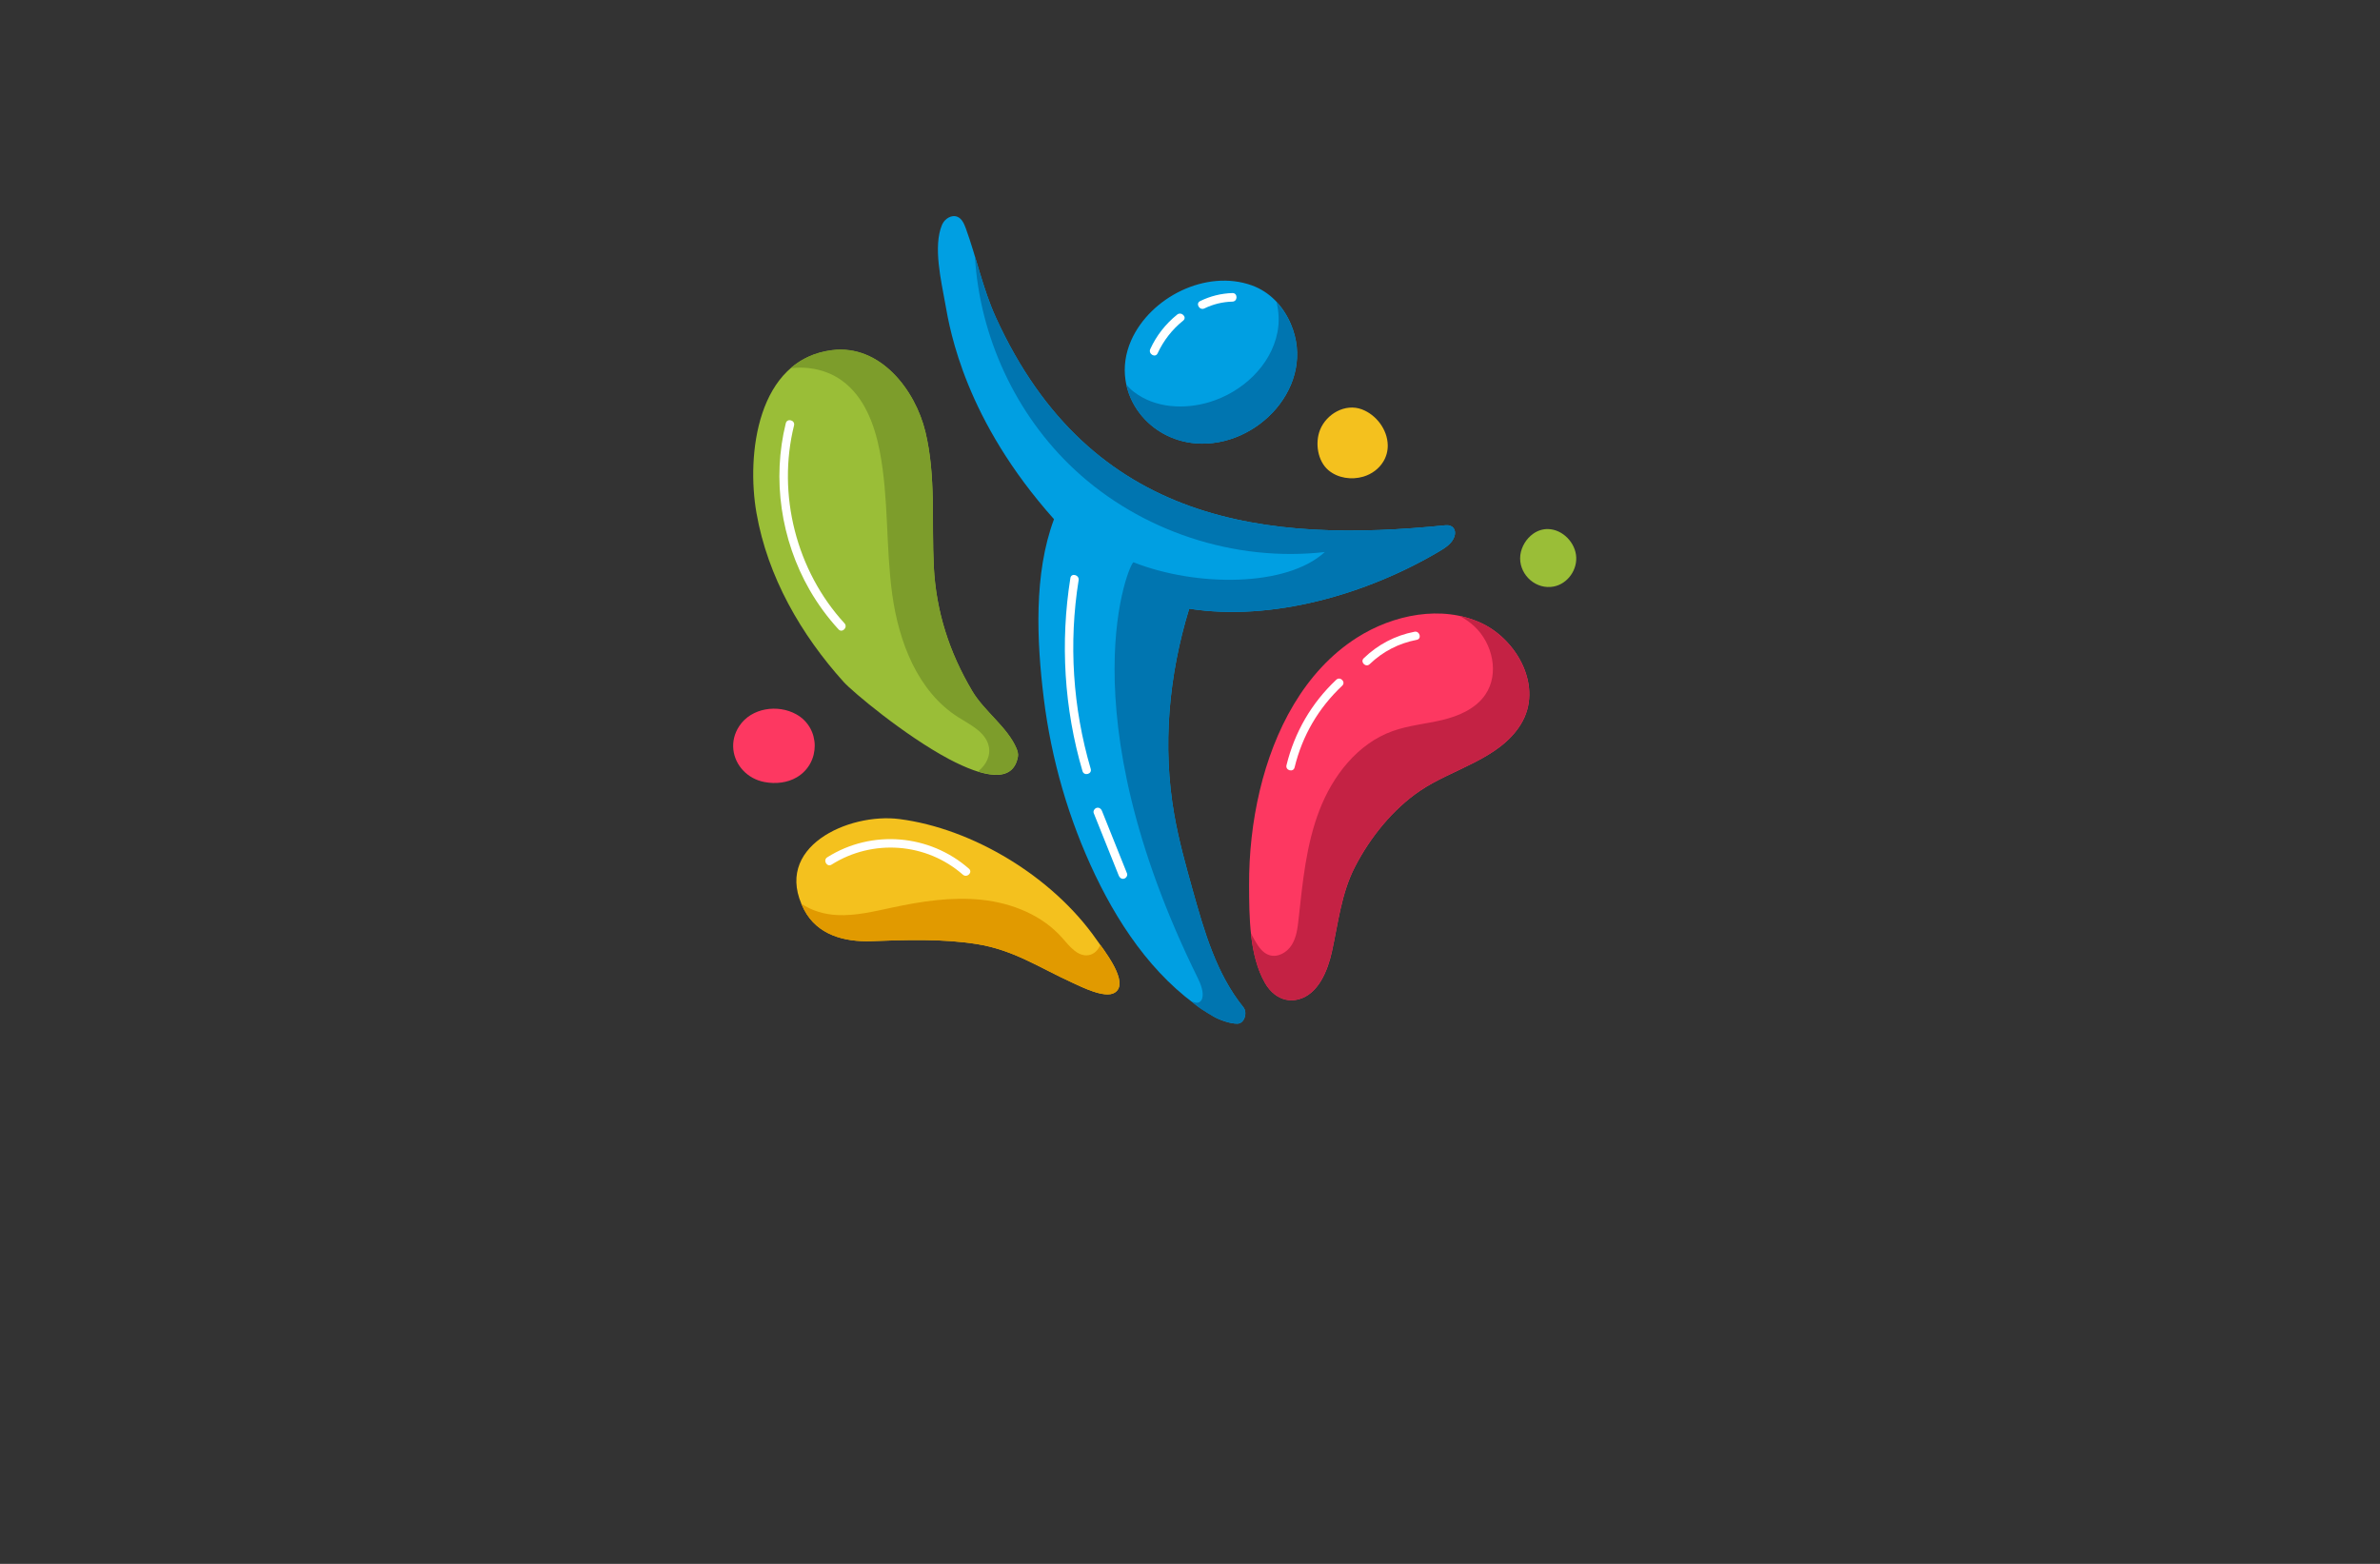 <?xml version="1.0" encoding="utf-8"?>
<!-- Generator: Adobe Illustrator 27.8.1, SVG Export Plug-In . SVG Version: 6.00 Build 0)  -->
<svg version="1.1" xmlns="http://www.w3.org/2000/svg" xmlns:xlink="http://www.w3.org/1999/xlink" x="0px" y="0px"
	 viewBox="0 0 350 230" style="enable-background:new 0 0 350 230;" xml:space="preserve">
<rect x="0" y="0" width="350" height="230" fill="#333333" stroke="none"/>
<style type="text/css">
	.st0{fill:#FFFDB8;}
	.st1{fill:#FFF4C5;}
	.st2{fill:#F1FFCC;}
	.st3{fill:#FFF9CF;}
	.st4{fill:#5B0034;}
	.st5{fill:#FEFFCF;}
	.st6{fill:#FFFFFF;}
	.st7{fill:#FCBEF3;}
	.st8{fill:#007769;}
	.st9{fill:#990000;}
	.st10{fill:#EE388C;}
	.st11{fill:#4862AD;}
	.st12{fill:#EE4B9B;}
	.st13{fill:#FAEE35;}
	.st14{fill:#01A79D;}
	.st15{fill:#8FC640;}
	.st16{fill:#EC2227;}
	.st17{fill:#E7BD20;}
	.st18{fill:#DC8927;}
	.st19{fill:#2F99D5;}
	.st20{fill:#663366;}
	.st21{fill:#FFC907;}
	.st22{fill:#4B83C3;}
	.st23{fill:#F0535B;}
	.st24{fill:#A92990;}
	.st25{fill:#E16E25;}
	.st26{fill:#426CB4;}
	.st27{fill:#E9292B;}
	.st28{fill:#0F77B7;}
	.st29{fill:#EF4A6C;}
	.st30{fill:#65C5B3;}
	.st31{fill:#965724;}
	.st32{fill:#F1A422;}
	.st33{fill:#18479E;}
	.st34{fill:#64C5B2;}
	.st35{fill:#FAE072;}
	.st36{fill:#EF496E;}
	.st37{fill:#231F20;}
	.st38{fill-rule:evenodd;clip-rule:evenodd;fill:#5C493A;}
	.st39{fill-rule:evenodd;clip-rule:evenodd;fill:#F26767;}
	.st40{fill-rule:evenodd;clip-rule:evenodd;fill:#87C443;}
	.st41{fill-rule:evenodd;clip-rule:evenodd;fill:#EE3E96;}
	.st42{fill-rule:evenodd;clip-rule:evenodd;fill:#2195D2;}
	.st43{fill-rule:evenodd;clip-rule:evenodd;fill:#FFCD05;}
	.st44{fill-rule:evenodd;clip-rule:evenodd;fill:#83C341;}
	.st45{fill-rule:evenodd;clip-rule:evenodd;fill:#0F77B7;}
	.st46{fill-rule:evenodd;clip-rule:evenodd;fill:#ED8D36;}
	.st47{fill-rule:evenodd;clip-rule:evenodd;fill:#3CA356;}
	.st48{fill-rule:evenodd;clip-rule:evenodd;fill:#7F4A25;}
	.st49{fill-rule:evenodd;clip-rule:evenodd;fill:#A3B539;}
	.st50{fill-rule:evenodd;clip-rule:evenodd;fill:#FAAF37;}
	.st51{fill-rule:evenodd;clip-rule:evenodd;fill:#0BB4A1;}
	.st52{fill:#00A9CB;}
	.st53{fill:#79AA41;}
	.st54{fill:#CD8F2A;}
	.st55{fill:#0393B0;}
	.st56{fill:#E82F7B;}
	.st57{fill:#D7DF2A;}
	.st58{fill:#8DC443;}
	.st59{fill:#F0A422;}
	.st60{fill:#3A3A3B;}
	.st61{fill:#29AAE1;}
	.st62{fill:#E9246E;}
	.st63{fill:url(#SVGID_1_);}
	.st64{fill:#00EFFF;}
	.st65{fill-rule:evenodd;clip-rule:evenodd;fill:url(#SVGID_00000028318684371731047050000002438034153846373001_);}
	.st66{fill-rule:evenodd;clip-rule:evenodd;fill:url(#SVGID_00000020367456588507738950000017852109793373924998_);}
	.st67{fill-rule:evenodd;clip-rule:evenodd;fill:url(#SVGID_00000162334320739319818080000001654750123525688489_);}
	.st68{fill-rule:evenodd;clip-rule:evenodd;fill:url(#SVGID_00000168824225038900625260000013662256514234217390_);}
	.st69{fill-rule:evenodd;clip-rule:evenodd;fill:url(#SVGID_00000044866953026561234130000017688499806511862963_);}
	.st70{fill-rule:evenodd;clip-rule:evenodd;fill:url(#SVGID_00000044856859202353156460000014455547104266419879_);}
	.st71{fill-rule:evenodd;clip-rule:evenodd;fill:url(#SVGID_00000072264219990642186520000004684942652888305583_);}
	.st72{fill-rule:evenodd;clip-rule:evenodd;fill:url(#SVGID_00000104689008635971208420000017491773478990619312_);}
	.st73{fill-rule:evenodd;clip-rule:evenodd;fill:url(#SVGID_00000090282140030767143550000013860602354814228396_);}
	.st74{fill:url(#SVGID_00000081646524242342088530000012942054747885833358_);}
	.st75{fill:#00889E;}
	.st76{fill:url(#SVGID_00000084525631246105569940000003199205736727323043_);}
	.st77{fill:url(#SVGID_00000121984077257802217530000000779814715549339524_);}
	.st78{fill:url(#SVGID_00000152980404633825485850000010196760461536190091_);}
	.st79{fill:#009AFF;}
	.st80{fill:url(#SVGID_00000058560053692053338630000015579835813256996018_);}
	.st81{fill:url(#SVGID_00000155137559306368996890000007267070498076826516_);}
	.st82{fill:#EF1A24;}
	.st83{fill:url(#SVGID_00000127003194790803309190000016631699422851788718_);}
	.st84{fill:url(#SVGID_00000005945369869856855930000010253547786173071292_);}
	.st85{fill-rule:evenodd;clip-rule:evenodd;fill:#1B2E7A;}
	.st86{fill-rule:evenodd;clip-rule:evenodd;fill:#FFFFFF;}
	.st87{fill-rule:evenodd;clip-rule:evenodd;fill:#FF004D;}
	.st88{fill:#1B2E7A;}
	.st89{fill-rule:evenodd;clip-rule:evenodd;fill:#FFD373;}
	.st90{fill-rule:evenodd;clip-rule:evenodd;fill:#EDB337;}
	.st91{fill-rule:evenodd;clip-rule:evenodd;fill:#FFEDB0;}
	.st92{fill:url(#SVGID_00000183965330450620534010000005385281566914934188_);}
	.st93{fill:#A25F00;}
	.st94{fill:#1B5302;}
	.st95{fill:#00AEEF;}
	.st96{fill:#ED1966;}
	.st97{fill:url(#SVGID_00000130619650242041469120000000538522691499688352_);}
	.st98{fill:url(#SVGID_00000151544885457043425850000009503428272285053854_);}
	.st99{fill:#79BACC;}
	.st100{fill:#E8E3D8;}
	.st101{fill:#F2B220;}
	.st102{fill:url(#SVGID_00000076602741295573877860000000441849554325706154_);}
	.st103{fill:url(#SVGID_00000119830907456444255640000000069311584200442299_);}
	.st104{fill:url(#SVGID_00000113327631199084451660000012878723733972057270_);}
	.st105{fill:url(#SVGID_00000055691488583540851550000005570594900615003795_);}
	.st106{fill:url(#SVGID_00000066481245157474440330000006642798269919397248_);}
	.st107{fill:url(#SVGID_00000028292262942802131820000006430877567199557013_);}
	.st108{fill:url(#SVGID_00000049203834595354316080000014246330696880194191_);}
	.st109{fill:#9B85BE;}
	.st110{fill:#776599;}
	.st111{fill:#FD3861;}
	.st112{fill:#C42244;}
	.st113{fill:#009FE2;}
	.st114{fill:#30B17B;}
	.st115{fill:#FF7D9C;}
	.st116{fill:#9ACA3D;}
	.st117{fill:#856DB5;}
	.st118{fill:url(#SVGID_00000181085947293916647750000002623823677656277430_);}
	.st119{fill:#0075B0;}
	.st120{fill:#CDE250;}
	.st121{fill:#7DDDFF;}
	.st122{fill:#B9EA81;}
	.st123{fill:#FF7D87;}
	.st124{fill-rule:evenodd;clip-rule:evenodd;fill:#FFC60B;}
	.st125{fill-rule:evenodd;clip-rule:evenodd;fill:#9ABE37;}
	.st126{fill-rule:evenodd;clip-rule:evenodd;fill:#74D7E2;}
	.st127{fill-rule:evenodd;clip-rule:evenodd;fill:#FF598A;}
	.st128{fill-rule:evenodd;clip-rule:evenodd;fill:#856DB5;}
	.st129{fill:#ED5681;}
	.st130{fill:#E5B189;}
	.st131{fill:#CE9976;}
	.st132{fill:#80DEFF;}
	.st133{fill:#61C7E2;}
	.st134{fill:#715BA5;}
	.st135{fill:#CCED56;}
	.st136{fill:#9ABE37;}
	.st137{fill:#7D9D2B;}
	.st138{fill:#F4C11E;}
	.st139{fill:#E19A00;}
	.st140{fill:#FFBE00;}
	.st141{fill:#C74D96;}
	.st142{fill:#F4A408;}
	.st143{fill:#00B0DD;}
	.st144{fill:#E62944;}
	.st145{fill:#553590;}
	.st146{fill:#035A31;}
	.st147{fill:#80BE26;}
	.st148{fill:#00549A;}
	.st149{fill:#844596;}
	.st150{fill:#009C42;}
	.st151{fill-rule:evenodd;clip-rule:evenodd;fill:#1F7099;}
	.st152{fill-rule:evenodd;clip-rule:evenodd;fill:#406FB5;}
	.st153{fill-rule:evenodd;clip-rule:evenodd;fill:#A418ED;}
	.st154{fill-rule:evenodd;clip-rule:evenodd;fill:#28834F;}
	.st155{fill-rule:evenodd;clip-rule:evenodd;fill:#1FEA75;}
	.st156{fill-rule:evenodd;clip-rule:evenodd;fill:#07A8A8;}
	.st157{fill-rule:evenodd;clip-rule:evenodd;fill:#25C9EF;}
	.st158{fill-rule:evenodd;clip-rule:evenodd;fill:#FF7D9C;}
	.st159{fill:#724329;}
	.st160{fill:#FFD766;}
	.st161{fill:#6ED9FF;}
	.st162{fill:#FFA9C2;}
	.st163{fill-rule:evenodd;clip-rule:evenodd;fill:url(#SVGID_00000079453485479767640540000013685356446756390040_);}
	.st164{fill-rule:evenodd;clip-rule:evenodd;fill:url(#SVGID_00000150801229089888989870000016426817092545498755_);}
	.st165{fill-rule:evenodd;clip-rule:evenodd;fill:url(#SVGID_00000165921307989467871040000009167020199469350273_);}
	.st166{fill-rule:evenodd;clip-rule:evenodd;fill:#2B61D8;}
	.st167{fill-rule:evenodd;clip-rule:evenodd;fill:#78E9FF;}
	.st168{fill-rule:evenodd;clip-rule:evenodd;fill:#844596;}
	.st169{fill-rule:evenodd;clip-rule:evenodd;fill:#A667FC;}
	.st170{fill-rule:evenodd;clip-rule:evenodd;fill:#379CC0;}
	.st171{fill-rule:evenodd;clip-rule:evenodd;fill:url(#SVGID_00000152241983685783979470000005794181684576340896_);}
	.st172{fill:#FF439D;}
	.st173{fill:#29ABE2;}
	.st174{fill:#AA3AAA;}
	.st175{fill:#78E9FF;}
	.st176{fill:#FFC60B;}
	.st177{fill:#A667FC;}
	.st178{fill-rule:evenodd;clip-rule:evenodd;fill:#CCED56;}
	.st179{fill-rule:evenodd;clip-rule:evenodd;fill:#776599;}
	.st180{fill-rule:evenodd;clip-rule:evenodd;fill:#80DEFF;}
	.st181{fill:#379CC0;}
	.st182{fill:#BAAE1C;}
	.st183{fill:#84BC7A;}
	.st184{fill:#916E00;}
	.st185{fill:#BCAD64;}
	.st186{fill:#D18D2A;}
	.st187{fill:#FFB278;}
	.st188{fill-rule:evenodd;clip-rule:evenodd;fill:#785EF7;}
	.st189{fill-rule:evenodd;clip-rule:evenodd;fill:#C2FF7B;}
	.st190{fill-rule:evenodd;clip-rule:evenodd;fill:#6F96EF;}
	.st191{fill-rule:evenodd;clip-rule:evenodd;fill:#E5B189;}
	.st192{fill-rule:evenodd;clip-rule:evenodd;fill:#72D392;}
	.st193{fill-rule:evenodd;clip-rule:evenodd;fill:#F9C55D;}
	.st194{fill-rule:evenodd;clip-rule:evenodd;fill:#61C165;}
	.st195{fill-rule:evenodd;clip-rule:evenodd;fill:#6786D3;}
	.st196{fill-rule:evenodd;clip-rule:evenodd;fill:#FCB1E3;}
	.st197{fill-rule:evenodd;clip-rule:evenodd;fill:#1CC1E4;}
	.st198{fill-rule:evenodd;clip-rule:evenodd;fill:#6D6DB2;}
	.st199{fill-rule:evenodd;clip-rule:evenodd;fill:#66A2AA;}
	.st200{fill-rule:evenodd;clip-rule:evenodd;fill:#D2FC86;}
	.st201{fill:#7FBC62;}
	.st202{fill:#442109;}
	.st203{fill:#60361A;}
	.st204{fill:#A08657;}
	.st205{fill:#FFCD5C;}
	.st206{fill:#7DA22E;}
	.st207{fill:#F9C941;}
	.st208{fill:#6AC6B4;}
	.st209{fill:#E2C159;}
	.st210{fill:#EF8550;}
</style>
<g id="Layer_1">
</g>
<g id="Layer_2">
</g>
<g id="Layer_3">
</g>
<g id="Layer_4">
</g>
<g id="Layer_5">
</g>
<g id="Layer_6">
</g>
<g id="Layer_7">
</g>
<g id="Layer_8">
</g>
<g id="Layer_9">
</g>
<g id="Layer_10">
</g>
<g id="Layer_11">
</g>
<g id="Layer_12">
</g>
<g id="Layer_13">
</g>
<g id="Layer_14">
</g>
<g id="Layer_15">
	<g>
		<g>
			<g>
				<path class="st113" d="M213.88,78.92c-0.34,0.99-1.29,1.62-2.19,2.15c-10.68,6.33-24.6,10.36-36.81,8.45
					c0,0.01-0.01,0.02-0.01,0.04c-3,9.77-3.95,20.23-2.18,30.29c0.66,3.74,1.68,7.4,2.7,11.05c1.7,6.07,3.49,12.33,7.46,17.24
					c0.64,0.79,0.16,2.37-0.85,2.41c-1.01,0.04-2.69-0.55-3.57-1.07c-7.86-4.67-13.4-12.49-17.35-20.74
					c-3.92-8.2-6.48-17.05-7.59-26.08c-1.03-8.37-1.49-18.28,1.51-26.3c-12.99-14.57-15.27-27.54-16-31.73
					c-0.57-3.25-1.82-8.39-0.46-11.58c0.37-0.87,1.4-1.53,2.27-1.16c0.66,0.28,0.97,1.02,1.22,1.69c1.58,4.34,2.51,8.93,4.43,13.14
					c13.96,30.54,40.01,33.17,66.14,30.53C213.65,77.15,214.22,77.93,213.88,78.92z M175.82,65.2c9.13,0.75,17.88-8.58,13.99-17.59
					c-1.11-2.57-3.05-4.68-5.72-5.64c-6.7-2.41-14.92,1.73-17.74,8.09c-1.73,3.91-0.96,7.88,1.3,10.78
					C169.53,63.26,172.44,64.92,175.82,65.2z"/>
				<g>
					<path class="st6" d="M165.74,128.46c-1.23-3.07-2.46-6.14-3.69-9.21c-0.13-0.32-0.42-0.53-0.77-0.44
						c-0.3,0.08-0.56,0.46-0.44,0.77c1.23,3.07,2.46,6.14,3.69,9.21c0.13,0.32,0.42,0.53,0.77,0.44
						C165.6,129.15,165.86,128.78,165.74,128.46z"/>
					<path class="st6" d="M160.4,113.08c-2.64-8.98-3.26-18.49-1.78-27.74c0.13-0.79-1.08-1.13-1.21-0.33
						c-1.51,9.47-0.92,19.2,1.78,28.4C159.42,114.18,160.63,113.85,160.4,113.08z"/>
				</g>
			</g>
			<path class="st119" d="M213.88,78.92c-0.34,0.99-1.29,1.62-2.19,2.15c-10.68,6.33-24.6,10.36-36.81,8.45
				c0,0.01-0.01,0.02-0.01,0.04c-3,9.77-3.95,20.23-2.18,30.29c0.66,3.74,1.68,7.4,2.7,11.05c1.7,6.07,3.49,12.33,7.46,17.24
				c0.64,0.79,0.16,2.37-0.85,2.41c-1.01,0.04-2.69-0.55-3.57-1.07c-1.07-0.63-2.4-1.34-3.2-2.27c1.33,0.86,2.38-0.4,0.96-3.27
				c-19.59-39.7-10-61.45-9.49-61.24c9.26,3.65,22.52,3.65,28.12-1.51c-13.25,1.51-27.08-3.05-36.83-12.16
				c-8.64-8.06-13.94-19.56-14.62-31.34c0.92,3.06,1.78,6.14,3.1,9.03c13.96,30.54,40.01,33.17,66.14,30.53
				C213.65,77.15,214.22,77.93,213.88,78.92z M187.72,44.41c0.36,1.46,0.43,2.99,0.14,4.46c-0.96,4.92-5.18,8.8-9.97,10.26
				c-3.72,1.13-8.04,0.89-11.12-1.48c-0.42-0.32-0.8-0.69-1.14-1.09c0.34,1.57,1.03,3.04,2.02,4.3c1.88,2.41,4.78,4.07,8.16,4.35
				c9.13,0.75,17.88-8.58,13.99-17.59C189.29,46.42,188.59,45.33,187.72,44.41z"/>
			<path class="st136" d="M225.48,78.49c0.63-0.44,1.38-0.7,2.18-0.68c2.17,0.05,4.06,2.04,4.14,4.18c0.08,2.13-1.56,4.16-3.74,4.33
				c-2.59,0.21-4.8-2.13-4.48-4.7C223.74,80.39,224.46,79.21,225.48,78.49z M149.69,111.3c0.07-0.41-0.05-0.84-0.21-1.22
				c-1.32-3.12-4.74-5.45-6.5-8.42c-3.38-5.69-5.32-11.7-5.66-18.29c-0.34-6.62,0.33-13.34-1.24-19.85
				c-1.49-6.18-6.65-12.87-13.7-12.01c-11.04,1.35-12.64,15.36-11.13,23.96c1.64,9.35,6.53,17.86,12.84,24.85
				c1.27,1.4,8.89,7.82,15.5,11.34C144.57,114.28,148.97,115.29,149.69,111.3z"/>
			<path class="st137" d="M145.39,109.68c-0.5-2.05-2.71-3.08-4.49-4.21c-5.95-3.78-8.73-11.07-9.69-18.06
				c-0.96-6.99-0.5-14.14-1.84-21.07c-0.77-3.95-2.3-8.02-5.56-10.37c-2.16-1.56-4.9-2.13-7.55-1.82c1.61-1.4,3.62-2.36,6.13-2.67
				c7.05-0.86,12.21,5.83,13.7,12.01c1.57,6.51,0.9,13.23,1.24,19.85c0.34,6.6,2.28,12.6,5.66,18.29c1.76,2.97,5.18,5.31,6.5,8.42
				c0.16,0.39,0.28,0.81,0.21,1.22c-0.5,2.8-2.82,3.14-5.87,2.18C145,112.54,145.74,111.14,145.39,109.68z"/>
			<path class="st138" d="M203.42,67.9c-0.64,1.05-1.69,1.83-2.93,2.2c-1.73,0.51-3.76,0.23-5.15-0.96
				c-1.59-1.36-1.97-4.02-1.22-5.91c0.93-2.34,3.7-3.96,6.17-3.02c2.1,0.8,3.74,2.95,3.79,5.24
				C204.1,66.35,203.86,67.18,203.42,67.9z M161.24,138.18c-6.48-9.29-18.24-16.34-28.98-17.72c-7.43-0.96-18.81,4.12-14,13.33
				c1.95,3.72,5.93,4.76,9.89,4.62c4.98-0.18,10.37-0.38,15.45,0.42c5.45,0.86,9.21,3.46,14.1,5.69c1.32,0.6,4.75,2.36,6.21,1.48
				C166.26,144.58,162.22,139.59,161.24,138.18z"/>
			<path class="st139" d="M161.81,138.97c1.42,1.96,4.12,5.81,2.09,7.04c-1.45,0.88-4.89-0.88-6.21-1.48
				c-4.88-2.23-8.65-4.83-14.1-5.69c-5.08-0.8-10.47-0.6-15.45-0.42c-3.96,0.14-7.94-0.89-9.89-4.62c-0.16-0.31-0.3-0.61-0.43-0.91
				c1.52,1.05,3.43,1.6,5.3,1.69c2.69,0.13,5.35-0.52,7.98-1.08c4.37-0.94,8.86-1.64,13.31-1.16c4.45,0.48,8.89,2.27,11.84,5.64
				c1.05,1.21,2.26,2.75,3.84,2.5C160.91,140.33,161.5,139.73,161.81,138.97z"/>
			<path class="st111" d="M107.85,110.27c-0.13-1.14,0.12-2.36,0.87-3.49c1.78-2.69,5.67-3.24,8.39-1.72c3.58,2,3.6,7.16,0.08,9.25
				c-1.4,0.83-3.13,1.01-4.74,0.71C109.92,114.56,108.11,112.56,107.85,110.27z M190.9,146.99c3.01-0.74,4.38-4.35,4.97-7.02
				c0.93-4.25,1.38-8.61,3.41-12.52c2.22-4.29,5.53-8.42,9.55-11.15c4.74-3.22,11.65-4.62,14.82-9.77
				c3.34-5.43-0.49-12.39-5.76-14.87c-5.88-2.76-13.05-1.25-18.34,2.12c-7.78,4.96-12.19,13.7-14.28,22.45
				c-1.09,4.58-1.6,9.3-1.58,14c0.02,4.57,0.02,10.32,2.36,14.37c0.38,0.66,0.86,1.22,1.41,1.65
				C188.41,146.98,189.6,147.31,190.9,146.99z"/>
			<path class="st6" d="M181.24,44.36c-1.45,0.04-2.82,0.37-4.12,1c-0.72,0.35-1.35-0.73-0.63-1.08c1.5-0.73,3.09-1.13,4.76-1.18
				C182.04,43.09,182.04,44.34,181.24,44.36z M173.11,46.27c-1.7,1.37-3.04,3.08-3.95,5.06c-0.34,0.73,0.74,1.36,1.08,0.63
				c0.88-1.89,2.13-3.5,3.76-4.81C174.62,46.65,173.73,45.77,173.11,46.27z M124.19,91.67c-7.08-7.72-9.94-18.94-7.42-29.1
				c0.19-0.78-1.01-1.11-1.21-0.33c-2.04,8.23-0.72,17.15,3.49,24.5c1.2,2.09,2.63,4.04,4.26,5.82
				C123.85,93.15,124.73,92.26,124.19,91.67z M142.49,127.76c-5.79-5.08-14.29-5.8-20.83-1.68c-0.68,0.43-0.05,1.51,0.63,1.08
				c6.04-3.81,13.93-3.24,19.31,1.48C142.21,129.17,143.1,128.29,142.49,127.76z M196.51,99.97c-3.64,3.43-6.13,7.71-7.32,12.57
				c-0.19,0.77,1,1.1,1.19,0.33c1.14-4.68,3.5-8.72,7-12.02C197.96,100.3,197.09,99.43,196.51,99.97z M208.02,92.91
				c-2.85,0.55-5.39,1.89-7.47,3.9c-0.57,0.55,0.3,1.42,0.87,0.87c1.95-1.87,4.28-3.07,6.93-3.58
				C209.12,93.95,208.79,92.76,208.02,92.91z"/>
			<path class="st112" d="M223.64,106.53c-3.18,5.16-10.09,6.55-14.82,9.77c-4.01,2.73-7.33,6.87-9.55,11.15
				c-2.03,3.92-2.47,8.28-3.41,12.52c-0.59,2.67-1.96,6.28-4.97,7.02c-1.3,0.32-2.48-0.01-3.44-0.75c-0.56-0.43-1.03-0.99-1.41-1.65
				c-1.23-2.12-1.81-4.71-2.09-7.35c0.21,0.4,0.42,0.8,0.65,1.19c0.5,0.86,1.12,1.74,2.06,2.04c1.24,0.4,2.61-0.39,3.3-1.5
				c0.69-1.1,0.86-2.45,1-3.74c0.6-5.42,1.1-10.94,3.06-16.03c1.95-5.1,5.62-9.82,10.75-11.67c2.36-0.85,4.89-1.06,7.33-1.64
				c2.44-0.59,4.92-1.66,6.33-3.73c2.09-3.05,1.09-7.54-1.63-10.06c-0.65-0.6-1.37-1.1-2.13-1.51c1.09,0.23,2.16,0.58,3.19,1.06
				C223.15,94.14,226.99,101.1,223.64,106.53z"/>
		</g>
	</g>
</g>
</svg>
